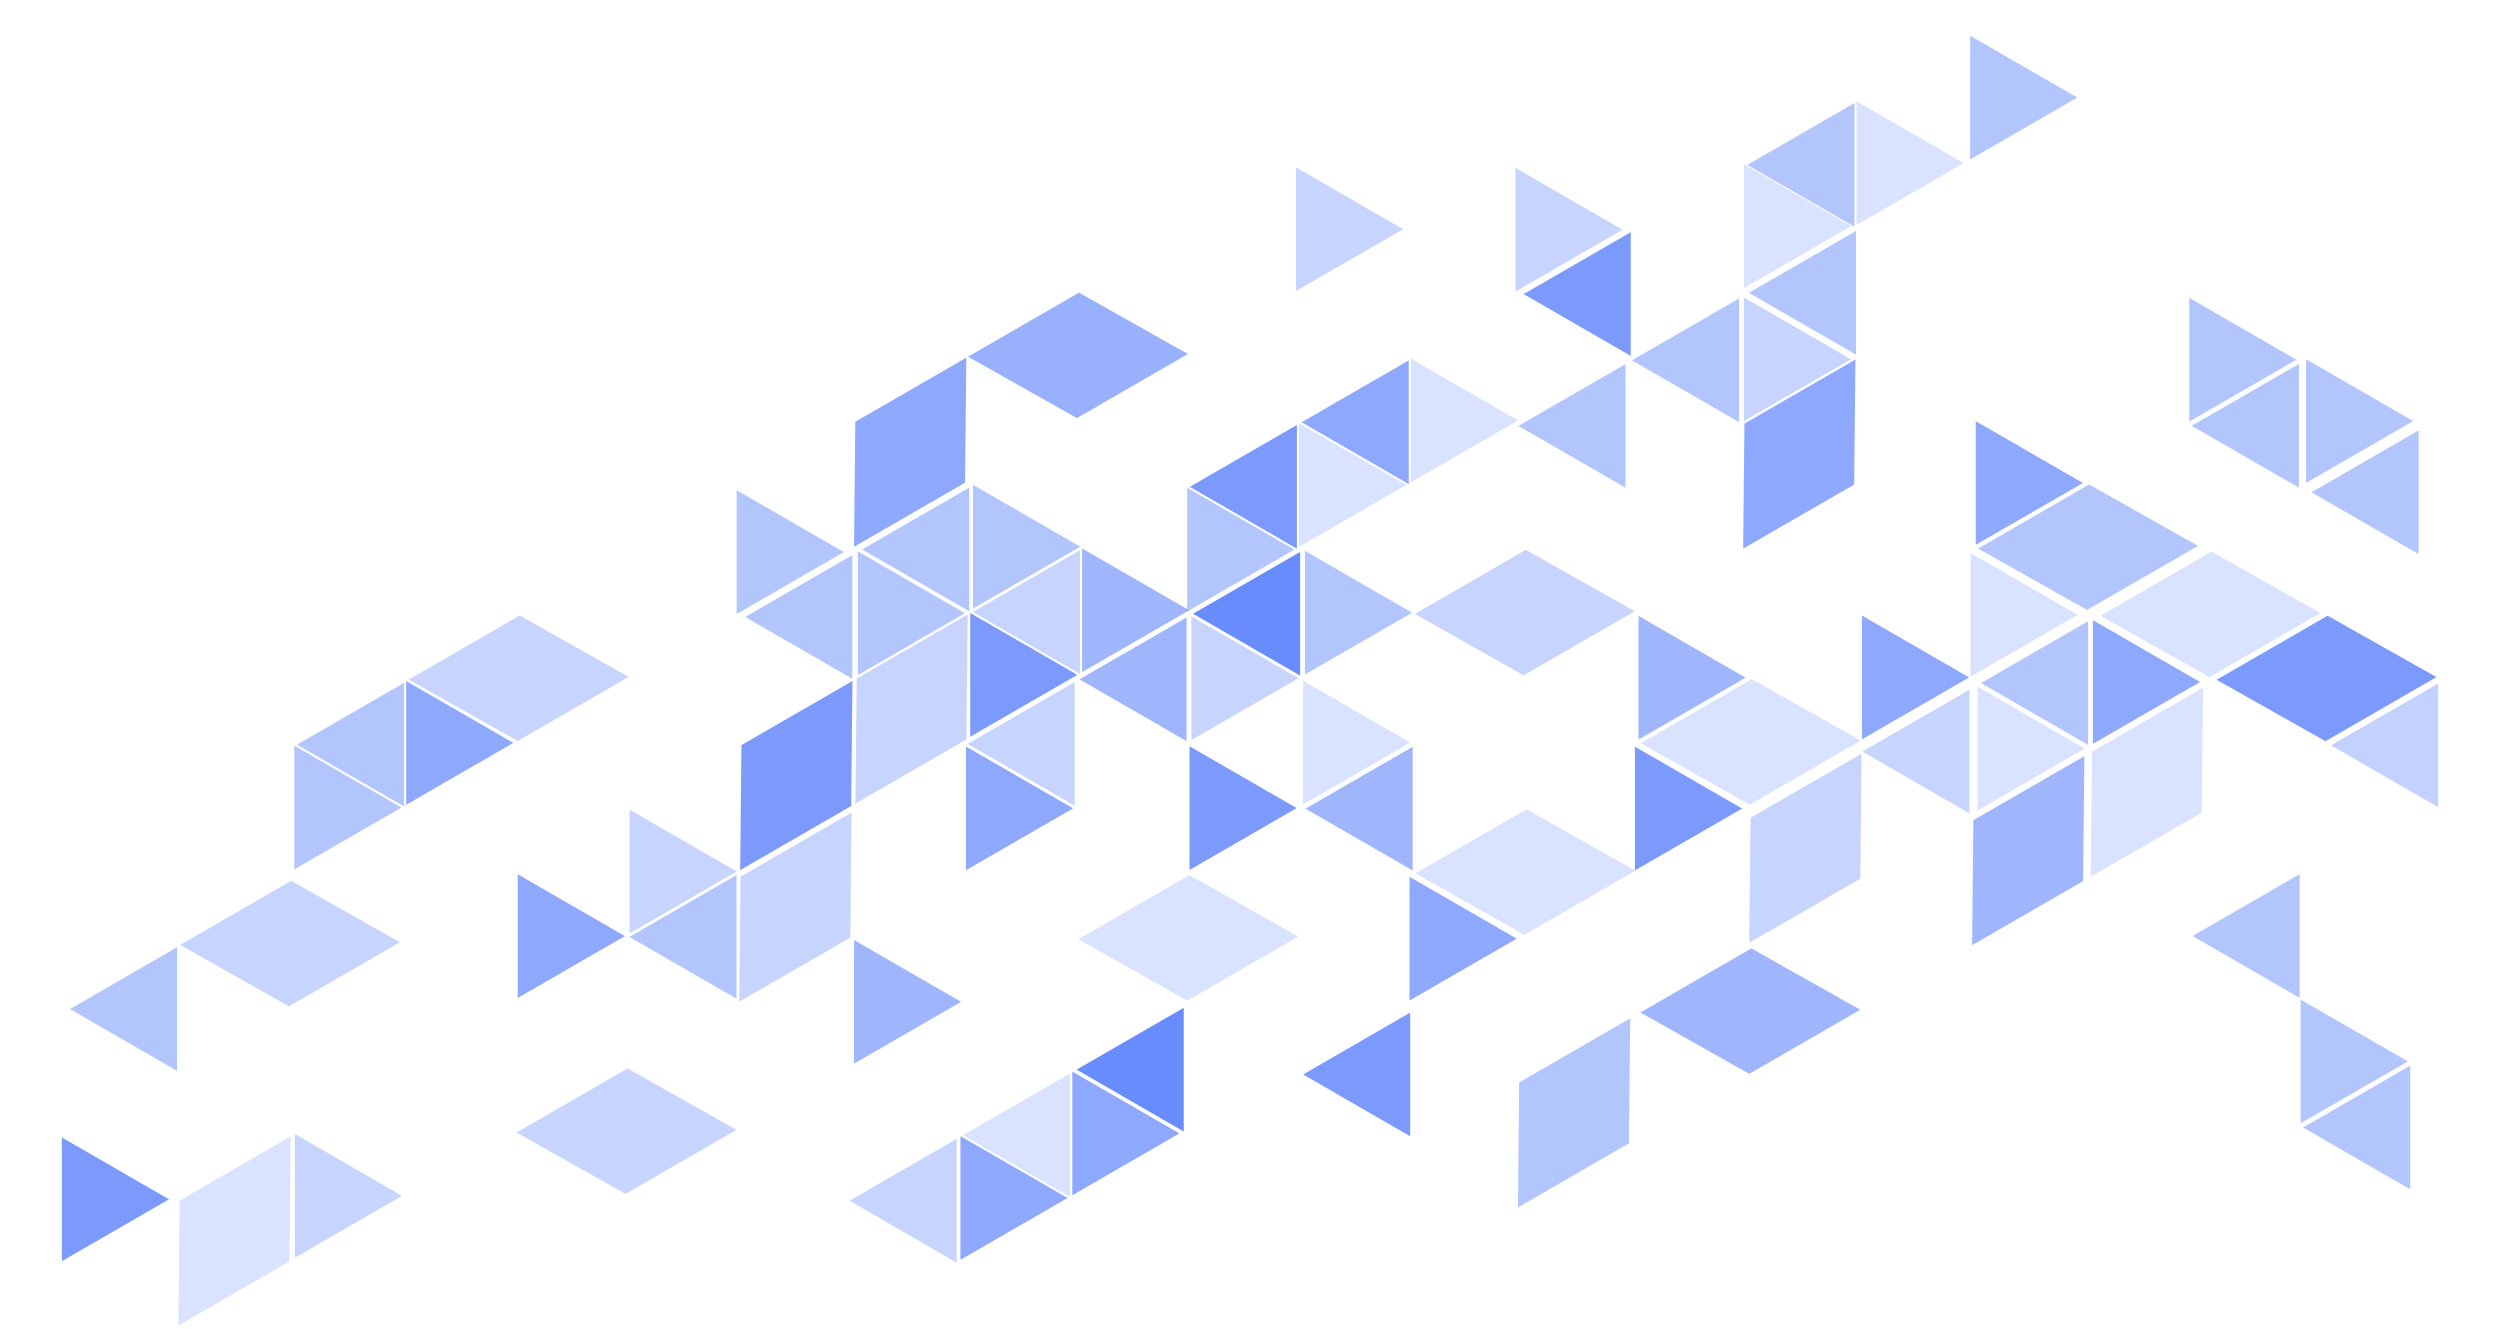 <svg width="700" height="372" viewBox="0 0 700 372" fill="none" xmlns="http://www.w3.org/2000/svg">
  <style>
    @-webkit-keyframes animate-svg-fill-1{0%{fill:transparent}100%{fill:rgb(67,111,251)}}@keyframes animate-svg-fill-1{0%{fill:transparent}100%{fill:rgb(67,111,251)}}.svg-elem-1{-webkit-animation:animate-svg-fill-1 0.1s cubic-bezier(0.215,0.61,0.355,1) 0s both;animation:animate-svg-fill-1 0.1s cubic-bezier(0.215,0.61,0.355,1) 0s both}@-webkit-keyframes animate-svg-fill-2{0%{fill:transparent}100%{fill:rgb(67,111,251)}}@keyframes animate-svg-fill-2{0%{fill:transparent}100%{fill:rgb(67,111,251)}}.svg-elem-2{-webkit-animation:animate-svg-fill-2 0.1s cubic-bezier(0.215,0.61,0.355,1) 0.02s both;animation:animate-svg-fill-2 0.1s cubic-bezier(0.215,0.61,0.355,1) 0.02s both}@-webkit-keyframes animate-svg-fill-3{0%{fill:transparent}100%{fill:rgb(67,111,251)}}@keyframes animate-svg-fill-3{0%{fill:transparent}100%{fill:rgb(67,111,251)}}.svg-elem-3{-webkit-animation:animate-svg-fill-3 0.1s cubic-bezier(0.215,0.61,0.355,1) 0.04s both;animation:animate-svg-fill-3 0.1s cubic-bezier(0.215,0.61,0.355,1) 0.04s both}@-webkit-keyframes animate-svg-fill-4{0%{fill:transparent}100%{fill:rgb(67,111,251)}}@keyframes animate-svg-fill-4{0%{fill:transparent}100%{fill:rgb(67,111,251)}}.svg-elem-4{-webkit-animation:animate-svg-fill-4 0.1s cubic-bezier(0.215,0.61,0.355,1) 0.06s both;animation:animate-svg-fill-4 0.1s cubic-bezier(0.215,0.61,0.355,1) 0.06s both}@-webkit-keyframes animate-svg-fill-5{0%{fill:transparent}100%{fill:rgb(67,111,251)}}@keyframes animate-svg-fill-5{0%{fill:transparent}100%{fill:rgb(67,111,251)}}.svg-elem-5{-webkit-animation:animate-svg-fill-5 0.1s cubic-bezier(0.215,0.61,0.355,1) 0.08s both;animation:animate-svg-fill-5 0.1s cubic-bezier(0.215,0.61,0.355,1) 0.08s both}@-webkit-keyframes animate-svg-fill-6{0%{fill:transparent}100%{fill:rgb(67,111,251)}}@keyframes animate-svg-fill-6{0%{fill:transparent}100%{fill:rgb(67,111,251)}}.svg-elem-6{-webkit-animation:animate-svg-fill-6 0.1s cubic-bezier(0.215,0.61,0.355,1) 0.1s both;animation:animate-svg-fill-6 0.1s cubic-bezier(0.215,0.61,0.355,1) 0.1s both}@-webkit-keyframes animate-svg-fill-7{0%{fill:transparent}100%{fill:rgb(67,111,251)}}@keyframes animate-svg-fill-7{0%{fill:transparent}100%{fill:rgb(67,111,251)}}.svg-elem-7{-webkit-animation:animate-svg-fill-7 0.1s cubic-bezier(0.215,0.61,0.355,1) 0.12s both;animation:animate-svg-fill-7 0.1s cubic-bezier(0.215,0.61,0.355,1) 0.12s both}@-webkit-keyframes animate-svg-fill-8{0%{fill:transparent}100%{fill:rgb(67,111,251)}}@keyframes animate-svg-fill-8{0%{fill:transparent}100%{fill:rgb(67,111,251)}}.svg-elem-8{-webkit-animation:animate-svg-fill-8 0.1s cubic-bezier(0.215,0.61,0.355,1) 0.14s both;animation:animate-svg-fill-8 0.1s cubic-bezier(0.215,0.61,0.355,1) 0.14s both}@-webkit-keyframes animate-svg-fill-9{0%{fill:transparent}100%{fill:rgb(67,111,251)}}@keyframes animate-svg-fill-9{0%{fill:transparent}100%{fill:rgb(67,111,251)}}.svg-elem-9{-webkit-animation:animate-svg-fill-9 0.1s cubic-bezier(0.215,0.61,0.355,1) 0.16s both;animation:animate-svg-fill-9 0.1s cubic-bezier(0.215,0.61,0.355,1) 0.16s both}@-webkit-keyframes animate-svg-fill-10{0%{fill:transparent}100%{fill:rgb(67,111,251)}}@keyframes animate-svg-fill-10{0%{fill:transparent}100%{fill:rgb(67,111,251)}}.svg-elem-10{-webkit-animation:animate-svg-fill-10 0.1s cubic-bezier(0.215,0.61,0.355,1) 0.18s both;animation:animate-svg-fill-10 0.1s cubic-bezier(0.215,0.61,0.355,1) 0.18s both}@-webkit-keyframes animate-svg-fill-11{0%{fill:transparent}100%{fill:rgb(67,111,251)}}@keyframes animate-svg-fill-11{0%{fill:transparent}100%{fill:rgb(67,111,251)}}.svg-elem-11{-webkit-animation:animate-svg-fill-11 0.1s cubic-bezier(0.215,0.61,0.355,1) 0.2s both;animation:animate-svg-fill-11 0.1s cubic-bezier(0.215,0.61,0.355,1) 0.2s both}@-webkit-keyframes animate-svg-fill-12{0%{fill:transparent}100%{fill:rgb(67,111,251)}}@keyframes animate-svg-fill-12{0%{fill:transparent}100%{fill:rgb(67,111,251)}}.svg-elem-12{-webkit-animation:animate-svg-fill-12 0.1s cubic-bezier(0.215,0.61,0.355,1) 0.22s both;animation:animate-svg-fill-12 0.1s cubic-bezier(0.215,0.61,0.355,1) 0.22s both}@-webkit-keyframes animate-svg-fill-13{0%{fill:transparent}100%{fill:rgb(67,111,251)}}@keyframes animate-svg-fill-13{0%{fill:transparent}100%{fill:rgb(67,111,251)}}.svg-elem-13{-webkit-animation:animate-svg-fill-13 0.1s cubic-bezier(0.215,0.61,0.355,1) 0.24s both;animation:animate-svg-fill-13 0.1s cubic-bezier(0.215,0.61,0.355,1) 0.24s both}@-webkit-keyframes animate-svg-fill-14{0%{fill:transparent}100%{fill:rgb(67,111,251)}}@keyframes animate-svg-fill-14{0%{fill:transparent}100%{fill:rgb(67,111,251)}}.svg-elem-14{-webkit-animation:animate-svg-fill-14 0.1s cubic-bezier(0.215,0.61,0.355,1) 0.26s both;animation:animate-svg-fill-14 0.1s cubic-bezier(0.215,0.61,0.355,1) 0.26s both}@-webkit-keyframes animate-svg-fill-15{0%{fill:transparent}100%{fill:rgb(67,111,251)}}@keyframes animate-svg-fill-15{0%{fill:transparent}100%{fill:rgb(67,111,251)}}.svg-elem-15{-webkit-animation:animate-svg-fill-15 0.1s cubic-bezier(0.215,0.61,0.355,1) 0.28s both;animation:animate-svg-fill-15 0.1s cubic-bezier(0.215,0.61,0.355,1) 0.28s both}@-webkit-keyframes animate-svg-fill-16{0%{fill:transparent}100%{fill:rgb(67,111,251)}}@keyframes animate-svg-fill-16{0%{fill:transparent}100%{fill:rgb(67,111,251)}}.svg-elem-16{-webkit-animation:animate-svg-fill-16 0.1s cubic-bezier(0.215,0.61,0.355,1) 0.3s both;animation:animate-svg-fill-16 0.1s cubic-bezier(0.215,0.61,0.355,1) 0.3s both}@-webkit-keyframes animate-svg-fill-17{0%{fill:transparent}100%{fill:rgb(67,111,251)}}@keyframes animate-svg-fill-17{0%{fill:transparent}100%{fill:rgb(67,111,251)}}.svg-elem-17{-webkit-animation:animate-svg-fill-17 0.1s cubic-bezier(0.215,0.61,0.355,1) 0.32s both;animation:animate-svg-fill-17 0.1s cubic-bezier(0.215,0.61,0.355,1) 0.32s both}@-webkit-keyframes animate-svg-fill-18{0%{fill:transparent}100%{fill:rgb(67,111,251)}}@keyframes animate-svg-fill-18{0%{fill:transparent}100%{fill:rgb(67,111,251)}}.svg-elem-18{-webkit-animation:animate-svg-fill-18 0.1s cubic-bezier(0.215,0.61,0.355,1) 0.34s both;animation:animate-svg-fill-18 0.1s cubic-bezier(0.215,0.61,0.355,1) 0.34s both}@-webkit-keyframes animate-svg-fill-19{0%{fill:transparent}100%{fill:rgb(67,111,251)}}@keyframes animate-svg-fill-19{0%{fill:transparent}100%{fill:rgb(67,111,251)}}.svg-elem-19{-webkit-animation:animate-svg-fill-19 0.1s cubic-bezier(0.215,0.61,0.355,1) 0.36s both;animation:animate-svg-fill-19 0.1s cubic-bezier(0.215,0.61,0.355,1) 0.36s both}@-webkit-keyframes animate-svg-fill-20{0%{fill:transparent}100%{fill:rgb(67,111,251)}}@keyframes animate-svg-fill-20{0%{fill:transparent}100%{fill:rgb(67,111,251)}}.svg-elem-20{-webkit-animation:animate-svg-fill-20 0.1s cubic-bezier(0.215,0.61,0.355,1) 0.38s both;animation:animate-svg-fill-20 0.1s cubic-bezier(0.215,0.61,0.355,1) 0.38s both}@-webkit-keyframes animate-svg-fill-21{0%{fill:transparent}100%{fill:rgb(67,111,251)}}@keyframes animate-svg-fill-21{0%{fill:transparent}100%{fill:rgb(67,111,251)}}.svg-elem-21{-webkit-animation:animate-svg-fill-21 0.1s cubic-bezier(0.215,0.61,0.355,1) 0.4s both;animation:animate-svg-fill-21 0.1s cubic-bezier(0.215,0.61,0.355,1) 0.4s both}@-webkit-keyframes animate-svg-fill-22{0%{fill:transparent}100%{fill:rgb(67,111,251)}}@keyframes animate-svg-fill-22{0%{fill:transparent}100%{fill:rgb(67,111,251)}}.svg-elem-22{-webkit-animation:animate-svg-fill-22 0.1s cubic-bezier(0.215,0.61,0.355,1) 0.42s both;animation:animate-svg-fill-22 0.1s cubic-bezier(0.215,0.61,0.355,1) 0.42s both}@-webkit-keyframes animate-svg-fill-23{0%{fill:transparent}100%{fill:rgb(67,111,251)}}@keyframes animate-svg-fill-23{0%{fill:transparent}100%{fill:rgb(67,111,251)}}.svg-elem-23{-webkit-animation:animate-svg-fill-23 0.1s cubic-bezier(0.215,0.61,0.355,1) 0.44s both;animation:animate-svg-fill-23 0.1s cubic-bezier(0.215,0.61,0.355,1) 0.44s both}@-webkit-keyframes animate-svg-fill-24{0%{fill:transparent}100%{fill:rgb(67,111,251)}}@keyframes animate-svg-fill-24{0%{fill:transparent}100%{fill:rgb(67,111,251)}}.svg-elem-24{-webkit-animation:animate-svg-fill-24 0.1s cubic-bezier(0.215,0.61,0.355,1) 0.46s both;animation:animate-svg-fill-24 0.1s cubic-bezier(0.215,0.61,0.355,1) 0.46s both}@-webkit-keyframes animate-svg-fill-25{0%{fill:transparent}100%{fill:rgb(67,111,251)}}@keyframes animate-svg-fill-25{0%{fill:transparent}100%{fill:rgb(67,111,251)}}.svg-elem-25{-webkit-animation:animate-svg-fill-25 0.1s cubic-bezier(0.215,0.61,0.355,1) 0.48s both;animation:animate-svg-fill-25 0.1s cubic-bezier(0.215,0.61,0.355,1) 0.48s both}@-webkit-keyframes animate-svg-fill-26{0%{fill:transparent}100%{fill:rgb(67,111,251)}}@keyframes animate-svg-fill-26{0%{fill:transparent}100%{fill:rgb(67,111,251)}}.svg-elem-26{-webkit-animation:animate-svg-fill-26 0.1s cubic-bezier(0.215,0.61,0.355,1) 0.5s both;animation:animate-svg-fill-26 0.1s cubic-bezier(0.215,0.61,0.355,1) 0.5s both}@-webkit-keyframes animate-svg-fill-27{0%{fill:transparent}100%{fill:rgb(67,111,251)}}@keyframes animate-svg-fill-27{0%{fill:transparent}100%{fill:rgb(67,111,251)}}.svg-elem-27{-webkit-animation:animate-svg-fill-27 0.1s cubic-bezier(0.215,0.61,0.355,1) 0.52s both;animation:animate-svg-fill-27 0.1s cubic-bezier(0.215,0.61,0.355,1) 0.52s both}@-webkit-keyframes animate-svg-fill-28{0%{fill:transparent}100%{fill:rgb(67,111,251)}}@keyframes animate-svg-fill-28{0%{fill:transparent}100%{fill:rgb(67,111,251)}}.svg-elem-28{-webkit-animation:animate-svg-fill-28 0.1s cubic-bezier(0.215,0.61,0.355,1) 0.54s both;animation:animate-svg-fill-28 0.1s cubic-bezier(0.215,0.61,0.355,1) 0.54s both}@-webkit-keyframes animate-svg-fill-29{0%{fill:transparent}100%{fill:rgb(67,111,251)}}@keyframes animate-svg-fill-29{0%{fill:transparent}100%{fill:rgb(67,111,251)}}.svg-elem-29{-webkit-animation:animate-svg-fill-29 0.1s cubic-bezier(0.215,0.61,0.355,1) 0.56s both;animation:animate-svg-fill-29 0.1s cubic-bezier(0.215,0.61,0.355,1) 0.56s both}@-webkit-keyframes animate-svg-fill-30{0%{fill:transparent}100%{fill:rgb(67,111,251)}}@keyframes animate-svg-fill-30{0%{fill:transparent}100%{fill:rgb(67,111,251)}}.svg-elem-30{-webkit-animation:animate-svg-fill-30 0.1s cubic-bezier(0.215,0.61,0.355,1) 0.58s both;animation:animate-svg-fill-30 0.1s cubic-bezier(0.215,0.61,0.355,1) 0.58s both}@-webkit-keyframes animate-svg-fill-31{0%{fill:transparent}100%{fill:rgb(67,111,251)}}@keyframes animate-svg-fill-31{0%{fill:transparent}100%{fill:rgb(67,111,251)}}.svg-elem-31{-webkit-animation:animate-svg-fill-31 0.1s cubic-bezier(0.215,0.61,0.355,1) 0.6s both;animation:animate-svg-fill-31 0.1s cubic-bezier(0.215,0.61,0.355,1) 0.6s both}@-webkit-keyframes animate-svg-fill-32{0%{fill:transparent}100%{fill:rgb(67,111,251)}}@keyframes animate-svg-fill-32{0%{fill:transparent}100%{fill:rgb(67,111,251)}}.svg-elem-32{-webkit-animation:animate-svg-fill-32 0.1s cubic-bezier(0.215,0.61,0.355,1) 0.62s both;animation:animate-svg-fill-32 0.1s cubic-bezier(0.215,0.61,0.355,1) 0.62s both}@-webkit-keyframes animate-svg-fill-33{0%{fill:transparent}100%{fill:rgb(67,111,251)}}@keyframes animate-svg-fill-33{0%{fill:transparent}100%{fill:rgb(67,111,251)}}.svg-elem-33{-webkit-animation:animate-svg-fill-33 0.1s cubic-bezier(0.215,0.61,0.355,1) 0.64s both;animation:animate-svg-fill-33 0.1s cubic-bezier(0.215,0.61,0.355,1) 0.64s both}@-webkit-keyframes animate-svg-fill-34{0%{fill:transparent}100%{fill:rgb(67,111,251)}}@keyframes animate-svg-fill-34{0%{fill:transparent}100%{fill:rgb(67,111,251)}}.svg-elem-34{-webkit-animation:animate-svg-fill-34 0.1s cubic-bezier(0.215,0.61,0.355,1) 0.66s both;animation:animate-svg-fill-34 0.1s cubic-bezier(0.215,0.61,0.355,1) 0.66s both}@-webkit-keyframes animate-svg-fill-35{0%{fill:transparent}100%{fill:rgb(67,111,251)}}@keyframes animate-svg-fill-35{0%{fill:transparent}100%{fill:rgb(67,111,251)}}.svg-elem-35{-webkit-animation:animate-svg-fill-35 0.1s cubic-bezier(0.215,0.61,0.355,1) 0.68s both;animation:animate-svg-fill-35 0.1s cubic-bezier(0.215,0.61,0.355,1) 0.68s both}@-webkit-keyframes animate-svg-fill-36{0%{fill:transparent}100%{fill:rgb(67,111,251)}}@keyframes animate-svg-fill-36{0%{fill:transparent}100%{fill:rgb(67,111,251)}}.svg-elem-36{-webkit-animation:animate-svg-fill-36 0.1s cubic-bezier(0.215,0.61,0.355,1) 0.7s both;animation:animate-svg-fill-36 0.1s cubic-bezier(0.215,0.61,0.355,1) 0.7s both}@-webkit-keyframes animate-svg-fill-37{0%{fill:transparent}100%{fill:rgb(67,111,251)}}@keyframes animate-svg-fill-37{0%{fill:transparent}100%{fill:rgb(67,111,251)}}.svg-elem-37{-webkit-animation:animate-svg-fill-37 0.1s cubic-bezier(0.215,0.61,0.355,1) 0.72s both;animation:animate-svg-fill-37 0.1s cubic-bezier(0.215,0.61,0.355,1) 0.72s both}@-webkit-keyframes animate-svg-fill-38{0%{fill:transparent}100%{fill:rgb(67,111,251)}}@keyframes animate-svg-fill-38{0%{fill:transparent}100%{fill:rgb(67,111,251)}}.svg-elem-38{-webkit-animation:animate-svg-fill-38 0.1s cubic-bezier(0.215,0.61,0.355,1) 0.74s both;animation:animate-svg-fill-38 0.1s cubic-bezier(0.215,0.61,0.355,1) 0.74s both}@-webkit-keyframes animate-svg-fill-39{0%{fill:transparent}100%{fill:rgb(67,111,251)}}@keyframes animate-svg-fill-39{0%{fill:transparent}100%{fill:rgb(67,111,251)}}.svg-elem-39{-webkit-animation:animate-svg-fill-39 0.1s cubic-bezier(0.215,0.61,0.355,1) 0.76s both;animation:animate-svg-fill-39 0.1s cubic-bezier(0.215,0.61,0.355,1) 0.76s both}@-webkit-keyframes animate-svg-fill-40{0%{fill:transparent}100%{fill:rgb(67,111,251)}}@keyframes animate-svg-fill-40{0%{fill:transparent}100%{fill:rgb(67,111,251)}}.svg-elem-40{-webkit-animation:animate-svg-fill-40 0.1s cubic-bezier(0.215,0.61,0.355,1) 0.78s both;animation:animate-svg-fill-40 0.1s cubic-bezier(0.215,0.61,0.355,1) 0.78s both}@-webkit-keyframes animate-svg-fill-41{0%{fill:transparent}100%{fill:rgb(67,111,251)}}@keyframes animate-svg-fill-41{0%{fill:transparent}100%{fill:rgb(67,111,251)}}.svg-elem-41{-webkit-animation:animate-svg-fill-41 0.1s cubic-bezier(0.215,0.61,0.355,1) 0.8s both;animation:animate-svg-fill-41 0.1s cubic-bezier(0.215,0.61,0.355,1) 0.8s both}@-webkit-keyframes animate-svg-fill-42{0%{fill:transparent}100%{fill:rgb(67,111,251)}}@keyframes animate-svg-fill-42{0%{fill:transparent}100%{fill:rgb(67,111,251)}}.svg-elem-42{-webkit-animation:animate-svg-fill-42 0.1s cubic-bezier(0.215,0.61,0.355,1) 0.82s both;animation:animate-svg-fill-42 0.1s cubic-bezier(0.215,0.61,0.355,1) 0.82s both}@-webkit-keyframes animate-svg-fill-43{0%{fill:transparent}100%{fill:rgb(67,111,251)}}@keyframes animate-svg-fill-43{0%{fill:transparent}100%{fill:rgb(67,111,251)}}.svg-elem-43{-webkit-animation:animate-svg-fill-43 0.1s cubic-bezier(0.215,0.61,0.355,1) 0.84s both;animation:animate-svg-fill-43 0.1s cubic-bezier(0.215,0.61,0.355,1) 0.84s both}@-webkit-keyframes animate-svg-fill-44{0%{fill:transparent}100%{fill:rgb(67,111,251)}}@keyframes animate-svg-fill-44{0%{fill:transparent}100%{fill:rgb(67,111,251)}}.svg-elem-44{-webkit-animation:animate-svg-fill-44 0.1s cubic-bezier(0.215,0.61,0.355,1) 0.86s both;animation:animate-svg-fill-44 0.1s cubic-bezier(0.215,0.61,0.355,1) 0.86s both}@-webkit-keyframes animate-svg-fill-45{0%{fill:transparent}100%{fill:rgb(67,111,251)}}@keyframes animate-svg-fill-45{0%{fill:transparent}100%{fill:rgb(67,111,251)}}.svg-elem-45{-webkit-animation:animate-svg-fill-45 0.1s cubic-bezier(0.215,0.61,0.355,1) 0.88s both;animation:animate-svg-fill-45 0.1s cubic-bezier(0.215,0.61,0.355,1) 0.88s both}@-webkit-keyframes animate-svg-fill-46{0%{fill:transparent}100%{fill:rgb(67,111,251)}}@keyframes animate-svg-fill-46{0%{fill:transparent}100%{fill:rgb(67,111,251)}}.svg-elem-46{-webkit-animation:animate-svg-fill-46 0.1s cubic-bezier(0.215,0.61,0.355,1) 0.9s both;animation:animate-svg-fill-46 0.1s cubic-bezier(0.215,0.61,0.355,1) 0.9s both}@-webkit-keyframes animate-svg-fill-47{0%{fill:transparent}100%{fill:rgb(67,111,251)}}@keyframes animate-svg-fill-47{0%{fill:transparent}100%{fill:rgb(67,111,251)}}.svg-elem-47{-webkit-animation:animate-svg-fill-47 0.1s cubic-bezier(0.215,0.61,0.355,1) 0.92s both;animation:animate-svg-fill-47 0.1s cubic-bezier(0.215,0.61,0.355,1) 0.92s both}@-webkit-keyframes animate-svg-fill-48{0%{fill:transparent}100%{fill:rgb(67,111,251)}}@keyframes animate-svg-fill-48{0%{fill:transparent}100%{fill:rgb(67,111,251)}}.svg-elem-48{-webkit-animation:animate-svg-fill-48 0.1s cubic-bezier(0.215,0.61,0.355,1) 0.94s both;animation:animate-svg-fill-48 0.1s cubic-bezier(0.215,0.61,0.355,1) 0.94s both}@-webkit-keyframes animate-svg-fill-49{0%{fill:transparent}100%{fill:rgb(67,111,251)}}@keyframes animate-svg-fill-49{0%{fill:transparent}100%{fill:rgb(67,111,251)}}.svg-elem-49{-webkit-animation:animate-svg-fill-49 0.1s cubic-bezier(0.215,0.61,0.355,1) 0.96s both;animation:animate-svg-fill-49 0.1s cubic-bezier(0.215,0.61,0.355,1) 0.96s both}@-webkit-keyframes animate-svg-fill-50{0%{fill:transparent}100%{fill:rgb(67,111,251)}}@keyframes animate-svg-fill-50{0%{fill:transparent}100%{fill:rgb(67,111,251)}}.svg-elem-50{-webkit-animation:animate-svg-fill-50 0.1s cubic-bezier(0.215,0.61,0.355,1) 0.98s both;animation:animate-svg-fill-50 0.1s cubic-bezier(0.215,0.61,0.355,1) 0.98s both}@-webkit-keyframes animate-svg-fill-51{0%{fill:transparent}100%{fill:rgb(67,111,251)}}@keyframes animate-svg-fill-51{0%{fill:transparent}100%{fill:rgb(67,111,251)}}.svg-elem-51{-webkit-animation:animate-svg-fill-51 0.1s cubic-bezier(0.215,0.61,0.355,1) 1s both;animation:animate-svg-fill-51 0.1s cubic-bezier(0.215,0.61,0.355,1) 1s both}@-webkit-keyframes animate-svg-fill-52{0%{fill:transparent}100%{fill:rgb(67,111,251)}}@keyframes animate-svg-fill-52{0%{fill:transparent}100%{fill:rgb(67,111,251)}}.svg-elem-52{-webkit-animation:animate-svg-fill-52 0.1s cubic-bezier(0.215,0.61,0.355,1) 1.02s both;animation:animate-svg-fill-52 0.1s cubic-bezier(0.215,0.61,0.355,1) 1.02s both}@-webkit-keyframes animate-svg-fill-53{0%{fill:transparent}100%{fill:rgb(67,111,251)}}@keyframes animate-svg-fill-53{0%{fill:transparent}100%{fill:rgb(67,111,251)}}.svg-elem-53{-webkit-animation:animate-svg-fill-53 0.1s cubic-bezier(0.215,0.61,0.355,1) 1.04s both;animation:animate-svg-fill-53 0.1s cubic-bezier(0.215,0.61,0.355,1) 1.04s both}@-webkit-keyframes animate-svg-fill-54{0%{fill:transparent}100%{fill:rgb(67,111,251)}}@keyframes animate-svg-fill-54{0%{fill:transparent}100%{fill:rgb(67,111,251)}}.svg-elem-54{-webkit-animation:animate-svg-fill-54 0.1s cubic-bezier(0.215,0.61,0.355,1) 1.06s both;animation:animate-svg-fill-54 0.1s cubic-bezier(0.215,0.61,0.355,1) 1.06s both}@-webkit-keyframes animate-svg-fill-55{0%{fill:transparent}100%{fill:rgb(67,111,251)}}@keyframes animate-svg-fill-55{0%{fill:transparent}100%{fill:rgb(67,111,251)}}.svg-elem-55{-webkit-animation:animate-svg-fill-55 0.1s cubic-bezier(0.215,0.61,0.355,1) 1.08s both;animation:animate-svg-fill-55 0.1s cubic-bezier(0.215,0.61,0.355,1) 1.08s both}@-webkit-keyframes animate-svg-fill-56{0%{fill:transparent}100%{fill:rgb(67,111,251)}}@keyframes animate-svg-fill-56{0%{fill:transparent}100%{fill:rgb(67,111,251)}}.svg-elem-56{-webkit-animation:animate-svg-fill-56 0.1s cubic-bezier(0.215,0.61,0.355,1) 1.1s both;animation:animate-svg-fill-56 0.1s cubic-bezier(0.215,0.61,0.355,1) 1.1s both}@-webkit-keyframes animate-svg-fill-57{0%{fill:transparent}100%{fill:rgb(67,111,251)}}@keyframes animate-svg-fill-57{0%{fill:transparent}100%{fill:rgb(67,111,251)}}.svg-elem-57{-webkit-animation:animate-svg-fill-57 0.1s cubic-bezier(0.215,0.61,0.355,1) 1.12s both;animation:animate-svg-fill-57 0.1s cubic-bezier(0.215,0.61,0.355,1) 1.12s both}@-webkit-keyframes animate-svg-fill-58{0%{fill:transparent}100%{fill:rgb(67,111,251)}}@keyframes animate-svg-fill-58{0%{fill:transparent}100%{fill:rgb(67,111,251)}}.svg-elem-58{-webkit-animation:animate-svg-fill-58 0.1s cubic-bezier(0.215,0.61,0.355,1) 1.14s both;animation:animate-svg-fill-58 0.1s cubic-bezier(0.215,0.61,0.355,1) 1.14s both}@-webkit-keyframes animate-svg-fill-59{0%{fill:transparent}100%{fill:rgb(67,111,251)}}@keyframes animate-svg-fill-59{0%{fill:transparent}100%{fill:rgb(67,111,251)}}.svg-elem-59{-webkit-animation:animate-svg-fill-59 0.1s cubic-bezier(0.215,0.61,0.355,1) 1.16s both;animation:animate-svg-fill-59 0.1s cubic-bezier(0.215,0.61,0.355,1) 1.16s both}@-webkit-keyframes animate-svg-fill-60{0%{fill:transparent}100%{fill:rgb(67,111,251)}}@keyframes animate-svg-fill-60{0%{fill:transparent}100%{fill:rgb(67,111,251)}}.svg-elem-60{-webkit-animation:animate-svg-fill-60 0.1s cubic-bezier(0.215,0.61,0.355,1) 1.18s both;animation:animate-svg-fill-60 0.1s cubic-bezier(0.215,0.61,0.355,1) 1.18s both}@-webkit-keyframes animate-svg-fill-61{0%{fill:transparent}100%{fill:rgb(67,111,251)}}@keyframes animate-svg-fill-61{0%{fill:transparent}100%{fill:rgb(67,111,251)}}.svg-elem-61{-webkit-animation:animate-svg-fill-61 0.1s cubic-bezier(0.215,0.61,0.355,1) 1.2s both;animation:animate-svg-fill-61 0.1s cubic-bezier(0.215,0.61,0.355,1) 1.2s both}@-webkit-keyframes animate-svg-fill-62{0%{fill:transparent}100%{fill:rgb(67,111,251)}}@keyframes animate-svg-fill-62{0%{fill:transparent}100%{fill:rgb(67,111,251)}}.svg-elem-62{-webkit-animation:animate-svg-fill-62 0.1s cubic-bezier(0.215,0.61,0.355,1) 1.22s both;animation:animate-svg-fill-62 0.1s cubic-bezier(0.215,0.61,0.355,1) 1.22s both}@-webkit-keyframes animate-svg-fill-63{0%{fill:transparent}100%{fill:rgb(67,111,251)}}@keyframes animate-svg-fill-63{0%{fill:transparent}100%{fill:rgb(67,111,251)}}.svg-elem-63{-webkit-animation:animate-svg-fill-63 0.1s cubic-bezier(0.215,0.61,0.355,1) 1.24s both;animation:animate-svg-fill-63 0.1s cubic-bezier(0.215,0.61,0.355,1) 1.24s both}@-webkit-keyframes animate-svg-fill-64{0%{fill:transparent}100%{fill:rgb(67,111,251)}}@keyframes animate-svg-fill-64{0%{fill:transparent}100%{fill:rgb(67,111,251)}}.svg-elem-64{-webkit-animation:animate-svg-fill-64 0.1s cubic-bezier(0.215,0.61,0.355,1) 1.26s both;animation:animate-svg-fill-64 0.1s cubic-bezier(0.215,0.61,0.355,1) 1.26s both}@-webkit-keyframes animate-svg-fill-65{0%{fill:transparent}100%{fill:rgb(67,111,251)}}@keyframes animate-svg-fill-65{0%{fill:transparent}100%{fill:rgb(67,111,251)}}.svg-elem-65{-webkit-animation:animate-svg-fill-65 0.1s cubic-bezier(0.215,0.61,0.355,1) 1.28s both;animation:animate-svg-fill-65 0.1s cubic-bezier(0.215,0.61,0.355,1) 1.28s both}@-webkit-keyframes animate-svg-fill-66{0%{fill:transparent}100%{fill:rgb(67,111,251)}}@keyframes animate-svg-fill-66{0%{fill:transparent}100%{fill:rgb(67,111,251)}}.svg-elem-66{-webkit-animation:animate-svg-fill-66 0.1s cubic-bezier(0.215,0.61,0.355,1) 1.3s both;animation:animate-svg-fill-66 0.1s cubic-bezier(0.215,0.61,0.355,1) 1.3s both}@-webkit-keyframes animate-svg-fill-67{0%{fill:transparent}100%{fill:rgb(67,111,251)}}@keyframes animate-svg-fill-67{0%{fill:transparent}100%{fill:rgb(67,111,251)}}.svg-elem-67{-webkit-animation:animate-svg-fill-67 0.1s cubic-bezier(0.215,0.61,0.355,1) 1.32s both;animation:animate-svg-fill-67 0.1s cubic-bezier(0.215,0.61,0.355,1) 1.32s both}@-webkit-keyframes animate-svg-fill-68{0%{fill:transparent}100%{fill:rgb(67,111,251)}}@keyframes animate-svg-fill-68{0%{fill:transparent}100%{fill:rgb(67,111,251)}}.svg-elem-68{-webkit-animation:animate-svg-fill-68 0.1s cubic-bezier(0.215,0.61,0.355,1) 1.34s both;animation:animate-svg-fill-68 0.1s cubic-bezier(0.215,0.61,0.355,1) 1.34s both}@-webkit-keyframes animate-svg-fill-69{0%{fill:transparent}100%{fill:rgb(67,111,251)}}@keyframes animate-svg-fill-69{0%{fill:transparent}100%{fill:rgb(67,111,251)}}.svg-elem-69{-webkit-animation:animate-svg-fill-69 0.1s cubic-bezier(0.215,0.61,0.355,1) 1.36s both;animation:animate-svg-fill-69 0.1s cubic-bezier(0.215,0.61,0.355,1) 1.36s both}@-webkit-keyframes animate-svg-fill-70{0%{fill:transparent}100%{fill:rgb(67,111,251)}}@keyframes animate-svg-fill-70{0%{fill:transparent}100%{fill:rgb(67,111,251)}}.svg-elem-70{-webkit-animation:animate-svg-fill-70 0.1s cubic-bezier(0.215,0.61,0.355,1) 1.38s both;animation:animate-svg-fill-70 0.1s cubic-bezier(0.215,0.61,0.355,1) 1.38s both}@-webkit-keyframes animate-svg-fill-71{0%{fill:transparent}100%{fill:rgb(67,111,251)}}@keyframes animate-svg-fill-71{0%{fill:transparent}100%{fill:rgb(67,111,251)}}.svg-elem-71{-webkit-animation:animate-svg-fill-71 0.1s cubic-bezier(0.215,0.61,0.355,1) 1.4s both;animation:animate-svg-fill-71 0.1s cubic-bezier(0.215,0.61,0.355,1) 1.4s both}@-webkit-keyframes animate-svg-fill-72{0%{fill:transparent}100%{fill:rgb(67,111,251)}}@keyframes animate-svg-fill-72{0%{fill:transparent}100%{fill:rgb(67,111,251)}}.svg-elem-72{-webkit-animation:animate-svg-fill-72 0.1s cubic-bezier(0.215,0.61,0.355,1) 1.42s both;animation:animate-svg-fill-72 0.1s cubic-bezier(0.215,0.61,0.355,1) 1.42s both}@-webkit-keyframes animate-svg-fill-73{0%{fill:transparent}100%{fill:rgb(67,111,251)}}@keyframes animate-svg-fill-73{0%{fill:transparent}100%{fill:rgb(67,111,251)}}.svg-elem-73{-webkit-animation:animate-svg-fill-73 0.1s cubic-bezier(0.215,0.61,0.355,1) 1.44s both;animation:animate-svg-fill-73 0.1s cubic-bezier(0.215,0.61,0.355,1) 1.44s both}@-webkit-keyframes animate-svg-fill-74{0%{fill:transparent}100%{fill:rgb(67,111,251)}}@keyframes animate-svg-fill-74{0%{fill:transparent}100%{fill:rgb(67,111,251)}}.svg-elem-74{-webkit-animation:animate-svg-fill-74 0.1s cubic-bezier(0.215,0.61,0.355,1) 1.46s both;animation:animate-svg-fill-74 0.1s cubic-bezier(0.215,0.61,0.355,1) 1.46s both}@-webkit-keyframes animate-svg-fill-75{0%{fill:transparent}100%{fill:rgb(67,111,251)}}@keyframes animate-svg-fill-75{0%{fill:transparent}100%{fill:rgb(67,111,251)}}.svg-elem-75{-webkit-animation:animate-svg-fill-75 0.1s cubic-bezier(0.215,0.61,0.355,1) 1.48s both;animation:animate-svg-fill-75 0.1s cubic-bezier(0.215,0.61,0.355,1) 1.48s both}@-webkit-keyframes animate-svg-fill-76{0%{fill:transparent}100%{fill:rgb(67,111,251)}}@keyframes animate-svg-fill-76{0%{fill:transparent}100%{fill:rgb(67,111,251)}}.svg-elem-76{-webkit-animation:animate-svg-fill-76 0.1s cubic-bezier(0.215,0.61,0.355,1) 1.5s both;animation:animate-svg-fill-76 0.1s cubic-bezier(0.215,0.61,0.355,1) 1.5s both}@-webkit-keyframes animate-svg-fill-77{0%{fill:transparent}100%{fill:rgb(67,111,251)}}@keyframes animate-svg-fill-77{0%{fill:transparent}100%{fill:rgb(67,111,251)}}.svg-elem-77{-webkit-animation:animate-svg-fill-77 0.1s cubic-bezier(0.215,0.61,0.355,1) 1.52s both;animation:animate-svg-fill-77 0.1s cubic-bezier(0.215,0.61,0.355,1) 1.52s both}@-webkit-keyframes animate-svg-fill-78{0%{fill:transparent}100%{fill:rgb(67,111,251)}}@keyframes animate-svg-fill-78{0%{fill:transparent}100%{fill:rgb(67,111,251)}}.svg-elem-78{-webkit-animation:animate-svg-fill-78 0.1s cubic-bezier(0.215,0.61,0.355,1) 1.54s both;animation:animate-svg-fill-78 0.1s cubic-bezier(0.215,0.61,0.355,1) 1.54s both}@-webkit-keyframes animate-svg-fill-79{0%{fill:transparent}100%{fill:rgb(67,111,251)}}@keyframes animate-svg-fill-79{0%{fill:transparent}100%{fill:rgb(67,111,251)}}.svg-elem-79{-webkit-animation:animate-svg-fill-79 0.1s cubic-bezier(0.215,0.61,0.355,1) 1.56s both;animation:animate-svg-fill-79 0.1s cubic-bezier(0.215,0.61,0.355,1) 1.56s both}@-webkit-keyframes animate-svg-fill-80{0%{fill:transparent}100%{fill:rgb(67,111,251)}}@keyframes animate-svg-fill-80{0%{fill:transparent}100%{fill:rgb(67,111,251)}}.svg-elem-80{-webkit-animation:animate-svg-fill-80 0.1s cubic-bezier(0.215,0.61,0.355,1) 1.58s both;animation:animate-svg-fill-80 0.1s cubic-bezier(0.215,0.61,0.355,1) 1.58s both}@-webkit-keyframes animate-svg-fill-81{0%{fill:transparent}100%{fill:rgb(67,111,251)}}@keyframes animate-svg-fill-81{0%{fill:transparent}100%{fill:rgb(67,111,251)}}.svg-elem-81{-webkit-animation:animate-svg-fill-81 0.1s cubic-bezier(0.215,0.61,0.355,1) 1.6s both;animation:animate-svg-fill-81 0.1s cubic-bezier(0.215,0.61,0.355,1) 1.6s both}@-webkit-keyframes animate-svg-fill-82{0%{fill:transparent}100%{fill:rgb(67,111,251)}}@keyframes animate-svg-fill-82{0%{fill:transparent}100%{fill:rgb(67,111,251)}}.svg-elem-82{-webkit-animation:animate-svg-fill-82 0.1s cubic-bezier(0.215,0.61,0.355,1) 1.62s both;animation:animate-svg-fill-82 0.1s cubic-bezier(0.215,0.61,0.355,1) 1.62s both}@-webkit-keyframes animate-svg-fill-83{0%{fill:transparent}100%{fill:rgb(67,111,251)}}@keyframes animate-svg-fill-83{0%{fill:transparent}100%{fill:rgb(67,111,251)}}.svg-elem-83{-webkit-animation:animate-svg-fill-83 0.1s cubic-bezier(0.215,0.61,0.355,1) 1.64s both;animation:animate-svg-fill-83 0.1s cubic-bezier(0.215,0.61,0.355,1) 1.64s both}@-webkit-keyframes animate-svg-fill-84{0%{fill:transparent}100%{fill:rgb(67,111,251)}}@keyframes animate-svg-fill-84{0%{fill:transparent}100%{fill:rgb(67,111,251)}}.svg-elem-84{-webkit-animation:animate-svg-fill-84 0.1s cubic-bezier(0.215,0.61,0.355,1) 1.66s both;animation:animate-svg-fill-84 0.1s cubic-bezier(0.215,0.61,0.355,1) 1.66s both}@-webkit-keyframes animate-svg-fill-85{0%{fill:transparent}100%{fill:rgb(67,111,251)}}@keyframes animate-svg-fill-85{0%{fill:transparent}100%{fill:rgb(67,111,251)}}.svg-elem-85{-webkit-animation:animate-svg-fill-85 0.1s cubic-bezier(0.215,0.61,0.355,1) 1.68s both;animation:animate-svg-fill-85 0.1s cubic-bezier(0.215,0.61,0.355,1) 1.68s both}@-webkit-keyframes animate-svg-fill-86{0%{fill:transparent}100%{fill:rgb(67,111,251)}}@keyframes animate-svg-fill-86{0%{fill:transparent}100%{fill:rgb(67,111,251)}}.svg-elem-86{-webkit-animation:animate-svg-fill-86 0.1s cubic-bezier(0.215,0.61,0.355,1) 1.7s both;animation:animate-svg-fill-86 0.1s cubic-bezier(0.215,0.61,0.355,1) 1.7s both}@-webkit-keyframes animate-svg-fill-87{0%{fill:transparent}100%{fill:rgb(67,111,251)}}@keyframes animate-svg-fill-87{0%{fill:transparent}100%{fill:rgb(67,111,251)}}.svg-elem-87{-webkit-animation:animate-svg-fill-87 0.1s cubic-bezier(0.215,0.61,0.355,1) 1.72s both;animation:animate-svg-fill-87 0.1s cubic-bezier(0.215,0.61,0.355,1) 1.72s both}@-webkit-keyframes animate-svg-fill-88{0%{fill:transparent}100%{fill:rgb(67,111,251)}}@keyframes animate-svg-fill-88{0%{fill:transparent}100%{fill:rgb(67,111,251)}}.svg-elem-88{-webkit-animation:animate-svg-fill-88 0.1s cubic-bezier(0.215,0.61,0.355,1) 1.74s both;animation:animate-svg-fill-88 0.1s cubic-bezier(0.215,0.61,0.355,1) 1.74s both}@-webkit-keyframes animate-svg-fill-89{0%{fill:transparent}100%{fill:rgb(67,111,251)}}@keyframes animate-svg-fill-89{0%{fill:transparent}100%{fill:rgb(67,111,251)}}.svg-elem-89{-webkit-animation:animate-svg-fill-89 0.1s cubic-bezier(0.215,0.61,0.355,1) 1.76s both;animation:animate-svg-fill-89 0.1s cubic-bezier(0.215,0.61,0.355,1) 1.76s both}
  </style>
  <path opacity="0.4" d="M49.588 299.857L19.588 282.537L49.588 265.217L49.588 299.857Z" fill="#436FFB" class="svg-elem-1"></path>
  <path opacity="0.4" d="M271.391 171.166L241.392 153.846L271.392 136.525L271.391 171.166Z" fill="#436FFB" class="svg-elem-2"></path>
  <path opacity="0.4" d="M238.649 190.07L208.65 172.749L238.649 155.429L238.649 190.07Z" fill="#436FFB" class="svg-elem-3"></path>
  <path opacity="0.4" d="M240.19 154.382L270.189 171.702L240.19 189.022L240.19 154.382Z" fill="#436FFB" class="svg-elem-4"></path>
  <path opacity="0.4" d="M272.458 135.752L302.457 153.072L272.458 170.392L272.458 135.752Z" fill="#436FFB" class="svg-elem-5"></path>
  <path opacity="0.3" d="M424.32 47L454.32 64.32L424.32 81.64L424.32 47Z" fill="#436FFB" class="svg-elem-6"></path>
  <path opacity="0.4" d="M113.144 225.834L83.144 208.514L113.144 191.193L113.144 225.834Z" fill="#436FFB" class="svg-elem-7"></path>
  <path opacity="0.2" d="M299.647 335.172L269.648 317.852L299.647 300.532L299.647 335.172Z" fill="#436FFB" class="svg-elem-8"></path>
  <path opacity="0.8" d="M331.441 316.816L301.441 299.496L331.441 282.176L331.441 316.816Z" fill="#436FFB" class="svg-elem-9"></path>
  <path opacity="0.4" d="M643.678 136.546L613.678 119.226L643.678 101.905L643.678 136.546Z" fill="#436FFB" class="svg-elem-10"></path>
  <path opacity="0.3" d="M267.854 353.528L237.855 336.208L267.854 318.888L267.854 353.528Z" fill="#436FFB" class="svg-elem-11"></path>
  <path opacity="0.4" d="M206.222 279.654L176.223 262.334L206.222 245.014L206.222 279.654Z" fill="#436FFB" class="svg-elem-12"></path>
  <path opacity="0.3" d="M300.926 225.609L270.927 208.289L300.926 190.969L300.926 225.609Z" fill="#436FFB" class="svg-elem-13"></path>
  <path opacity="0.8" d="M364.038 189.172L334.039 171.852L364.038 154.531L364.038 189.172Z" fill="#436FFB" class="svg-elem-14"></path>
  <path opacity="0.4" d="M486.94 118.214L456.941 100.894L486.94 83.574L486.94 118.214Z" fill="#436FFB" class="svg-elem-15"></path>
  <path opacity="0.4" d="M519.683 99.31L489.683 81.99L519.683 64.67L519.683 99.31Z" fill="#436FFB" class="svg-elem-16"></path>
  <path opacity="0.5" d="M332.245 207.527L302.246 190.207L332.245 172.887L332.245 207.527Z" fill="#436FFB" class="svg-elem-17"></path>
  <path opacity="0.4" d="M455.147 136.57L425.148 119.25L455.147 101.93L455.147 136.57Z" fill="#436FFB" class="svg-elem-18"></path>
  <path opacity="0.6" d="M113.735 190.694L143.735 208.014L113.735 225.334L113.735 190.694Z" fill="#436FFB" class="svg-elem-19"></path>
  <path opacity="0.6" d="M300.238 300.032L330.238 317.353L300.238 334.673L300.238 300.032Z" fill="#436FFB" class="svg-elem-20"></path>
  <path opacity="0.3" d="M176.286 226.708L206.285 244.028L176.286 261.348L176.286 226.708Z" fill="#436FFB" class="svg-elem-21"></path>
  <path opacity="0.5" d="M302.984 153.559L332.984 170.879L302.984 188.199L302.984 153.559Z" fill="#436FFB" class="svg-elem-22"></path>
  <path opacity="0.2" d="M363.723 118.491L393.723 135.811L363.723 153.131L363.723 118.491Z" fill="#436FFB" class="svg-elem-23"></path>
  <path opacity="0.2" d="M519.842 28.356L549.842 45.676L519.842 62.996L519.842 28.356Z" fill="#436FFB" class="svg-elem-24"></path>
  <path opacity="0.2" d="M395.042 100.409L425.042 117.729L395.042 135.049L395.042 100.409Z" fill="#436FFB" class="svg-elem-25"></path>
  <path opacity="0.3" d="M302.393 188.699L272.394 171.378L302.393 154.058L302.393 188.699Z" fill="#436FFB" class="svg-elem-26"></path>
  <path opacity="0.7" d="M363.132 153.631L333.133 136.31L363.132 118.99L363.132 153.631Z" fill="#436FFB" class="svg-elem-27"></path>
  <path opacity="0.4" d="M519.251 63.495L489.252 46.175L519.251 28.855L519.251 63.495Z" fill="#436FFB" class="svg-elem-28"></path>
  <path opacity="0.6" d="M394.451 135.549L364.452 118.228L394.451 100.908L394.451 135.549Z" fill="#436FFB" class="svg-elem-29"></path>
  <path opacity="0.7" d="M456.614 99.659L426.614 82.339L456.614 65.019L456.614 99.659Z" fill="#436FFB" class="svg-elem-30"></path>
  <path opacity="0.4" d="M82.416 208.776L112.416 226.096L82.416 243.416L82.416 208.776Z" fill="#436FFB" class="svg-elem-31"></path>
  <path opacity="0.6" d="M268.92 318.114L298.919 335.435L268.92 352.755L268.92 318.114Z" fill="#436FFB" class="svg-elem-32"></path>
  <path opacity="0.4" d="M206.268 137.27L236.267 154.59L206.268 171.911L206.268 137.27Z" fill="#436FFB" class="svg-elem-33"></path>
  <path opacity="0.6" d="M394.669 245.513L424.668 262.833L394.669 280.153L394.669 245.513Z" fill="#436FFB" class="svg-elem-34"></path>
  <path opacity="0.7" d="M457.781 209.075L487.78 226.396L457.781 243.716L457.781 209.075Z" fill="#436FFB" class="svg-elem-35"></path>
  <path opacity="0.3" d="M362.861 46.861L392.86 64.181L362.861 81.501L362.861 46.861Z" fill="#436FFB" class="svg-elem-36"></path>
  <path opacity="0.2" d="M551.737 154.83L581.736 172.15L551.737 189.47L551.737 154.83Z" fill="#436FFB" class="svg-elem-37"></path>
  <path opacity="0.4" d="M584.666 208.578L554.667 191.258L584.666 173.938L584.666 208.578Z" fill="#436FFB" class="svg-elem-38"></path>
  <path opacity="0.32" d="M682.68 226.016L652.68 208.696L682.68 191.376L682.68 226.016Z" fill="#436FFB" class="svg-elem-39"></path>
  <path opacity="0.4" d="M643.906 279.405L613.907 262.084L643.906 244.764L643.906 279.405Z" fill="#436FFB" class="svg-elem-40"></path>
  <path opacity="0.4" d="M674.864 333.026L644.865 315.706L674.864 298.385L674.864 333.026Z" fill="#436FFB" class="svg-elem-41"></path>
  <path opacity="0.4" d="M644.18 279.879L674.18 297.199L644.18 314.519L644.18 279.879Z" fill="#436FFB" class="svg-elem-42"></path>
  <path opacity="0.4" d="M677.199 155.155L647.199 137.834L677.199 120.514L677.199 155.155Z" fill="#436FFB" class="svg-elem-43"></path>
  <path opacity="0.3" d="M551.45 227.756L521.45 210.436L551.45 193.116L551.45 227.756Z" fill="#436FFB" class="svg-elem-44"></path>
  <path opacity="0.7" d="M394.856 318.165L364.857 300.845L394.856 283.525L394.856 318.165Z" fill="#436FFB" class="svg-elem-45"></path>
  <path opacity="0.6" d="M586.006 173.639L616.006 190.959L586.006 208.279L586.006 173.639Z" fill="#436FFB" class="svg-elem-46"></path>
  <path opacity="0.4" d="M645.693 100.584L675.692 117.904L645.693 135.225L645.693 100.584Z" fill="#436FFB" class="svg-elem-47"></path>
  <path opacity="0.6" d="M521.367 172.363L551.367 189.684L521.367 207.004L521.367 172.363Z" fill="#436FFB" class="svg-elem-48"></path>
  <path opacity="0.2" d="M553.738 192.269L583.738 209.589L553.738 226.909L553.738 192.269Z" fill="#436FFB" class="svg-elem-49"></path>
  <path opacity="0.6" d="M144.968 244.79L174.967 262.11L144.968 279.43L144.968 244.79Z" fill="#436FFB" class="svg-elem-50"></path>
  <path opacity="0.7" d="M271.666 171.64L301.665 188.96L271.666 206.281L271.666 171.64Z" fill="#436FFB" class="svg-elem-51"></path>
  <path opacity="0.4" d="M332.405 136.572L362.405 153.893L332.405 171.213L332.405 136.572Z" fill="#436FFB" class="svg-elem-52"></path>
  <path opacity="0.2" d="M488.32 46L518.32 63.32L488.32 80.64L488.32 46Z" fill="#436FFB" class="svg-elem-53"></path>
  <path opacity="0.4" d="M551.636 10L581.635 27.32L551.636 44.641L551.636 10Z" fill="#436FFB" class="svg-elem-54"></path>
  <path opacity="0.7" d="M17.32 318.487L47.32 335.807L17.32 353.127L17.32 318.487Z" fill="#436FFB" class="svg-elem-55"></path>
  <path opacity="0.3" d="M82.561 317.517L112.56 334.837L82.561 352.157L82.561 317.517Z" fill="#436FFB" class="svg-elem-56"></path>
  <path opacity="0.6" d="M270.473 209.026L300.472 226.346L270.473 243.666L270.473 209.026Z" fill="#436FFB" class="svg-elem-57"></path>
  <path opacity="0.7" d="M333.067 208.951L363.066 226.271L333.067 243.591L333.067 208.951Z" fill="#436FFB" class="svg-elem-58"></path>
  <path opacity="0.2" d="M364.86 190.595L394.859 207.915L364.86 225.235L364.86 190.595Z" fill="#436FFB" class="svg-elem-59"></path>
  <path opacity="0.5" d="M458.773 172.439L488.772 189.759L458.773 207.079L458.773 172.439Z" fill="#436FFB" class="svg-elem-60"></path>
  <path opacity="0.6" d="M553.203 117.919L583.203 135.239L553.203 152.559L553.203 117.919Z" fill="#436FFB" class="svg-elem-61"></path>
  <path opacity="0.4" d="M612.994 83.399L642.993 100.719L612.994 118.039L612.994 83.399Z" fill="#436FFB" class="svg-elem-62"></path>
  <path opacity="0.5" d="M395.545 243.742L365.545 226.422L395.545 209.102L395.545 243.742Z" fill="#436FFB" class="svg-elem-63"></path>
  <path opacity="0.5" d="M239.111 263.196L269.111 280.517L239.111 297.837L239.111 263.196Z" fill="#436FFB" class="svg-elem-64"></path>
  <path opacity="0.3" d="M333.585 172.588L363.584 189.908L333.585 207.228L333.585 172.588Z" fill="#436FFB" class="svg-elem-65"></path>
  <path opacity="0.4" d="M365.378 154.232L395.377 171.552L365.378 188.872L365.378 154.232Z" fill="#436FFB" class="svg-elem-66"></path>
  <path opacity="0.3" d="M488.28 83.275L518.28 100.595L488.28 117.915L488.28 83.275Z" fill="#436FFB" class="svg-elem-67"></path>
  <path opacity="0.3" d="M81.498 246.636L50.416 264.581L80.907 281.776L111.988 263.831L81.498 246.636Z" fill="#436FFB" class="svg-elem-68"></path>
  <path opacity="0.3" d="M175.725 299.16L144.644 317.104L175.134 334.299L206.216 316.355L175.725 299.16Z" fill="#436FFB" class="svg-elem-69"></path>
  <path opacity="0.3" d="M427.223 153.957L396.142 171.902L426.632 189.097L457.714 171.152L427.223 153.957Z" fill="#436FFB" class="svg-elem-70"></path>
  <path opacity="0.2" d="M333.024 245.04L301.942 262.985L332.433 280.18L363.514 262.235L333.024 245.04Z" fill="#436FFB" class="svg-elem-71"></path>
  <path opacity="0.6" d="M488.437 118.615L519.519 100.67L519.165 135.673L488.084 153.618L488.437 118.615Z" fill="#436FFB" class="svg-elem-72"></path>
  <path opacity="0.2" d="M50.293 336.147L81.375 318.202L81.021 353.204L49.94 371.149L50.293 336.147Z" fill="#436FFB" class="svg-elem-73"></path>
  <path opacity="0.3" d="M207.361 245.463L238.442 227.519L238.089 262.521L207.007 280.466L207.361 245.463Z" fill="#436FFB" class="svg-elem-74"></path>
  <path opacity="0.7" d="M207.605 208.626L238.686 190.681L238.332 225.684L207.251 243.629L207.605 208.626Z" fill="#436FFB" class="svg-elem-75"></path>
  <path opacity="0.3" d="M239.873 189.996L270.954 172.051L270.6 207.054L239.519 224.999L239.873 189.996Z" fill="#436FFB" class="svg-elem-76"></path>
  <path opacity="0.3" d="M145.529 172.338L114.447 190.283L144.938 207.478L176.019 189.533L145.529 172.338Z" fill="#436FFB" class="svg-elem-77"></path>
  <path opacity="0.54" d="M302.122 81.929L271.04 99.874L301.531 117.068L332.612 99.124L302.122 81.929Z" fill="#436FFB" class="svg-elem-78"></path>
  <path opacity="0.2" d="M490.523 190.171L459.441 208.116L489.932 225.311L521.013 207.366L490.523 190.171Z" fill="#436FFB" class="svg-elem-79"></path>
  <path opacity="0.6" d="M239.484 118.092L270.566 100.147L270.212 135.15L239.13 153.095L239.484 118.092Z" fill="#436FFB" class="svg-elem-80"></path>
  <path opacity="0.2" d="M427.411 226.609L396.33 244.554L426.82 261.749L457.901 243.804L427.411 226.609Z" fill="#436FFB" class="svg-elem-81"></path>
  <path opacity="0.4" d="M584.953 135.652L553.872 153.597L584.362 170.792L615.444 152.847L584.953 135.652Z" fill="#436FFB" class="svg-elem-82"></path>
  <path opacity="0.2" d="M619.223 154.461L588.142 172.406L618.632 189.601L649.713 171.656L619.223 154.461Z" fill="#436FFB" class="svg-elem-83"></path>
  <path opacity="0.3" d="M490.152 228.981L521.233 211.036L520.88 246.038L489.798 263.983L490.152 228.981Z" fill="#436FFB" class="svg-elem-84"></path>
  <path opacity="0.4" d="M425.373 303.077L456.454 285.132L456.1 320.135L425.019 338.08L425.373 303.077Z" fill="#436FFB" class="svg-elem-85"></path>
  <path opacity="0.2" d="M585.762 210.476L616.844 192.531L616.49 227.534L585.408 245.479L585.762 210.476Z" fill="#436FFB" class="svg-elem-86"></path>
  <path opacity="0.5" d="M552.546 229.654L583.627 211.709L583.273 246.712L552.192 264.657L552.546 229.654Z" fill="#436FFB" class="svg-elem-87"></path>
  <path opacity="0.7" d="M651.721 172.395L620.64 190.34L651.13 207.535L682.212 189.59L651.721 172.395Z" fill="#436FFB" class="svg-elem-88"></path>
  <path opacity="0.5" d="M490.383 265.544L459.302 283.489L489.792 300.684L520.873 282.739L490.383 265.544Z" fill="#436FFB" class="svg-elem-89"></path>
</svg>
